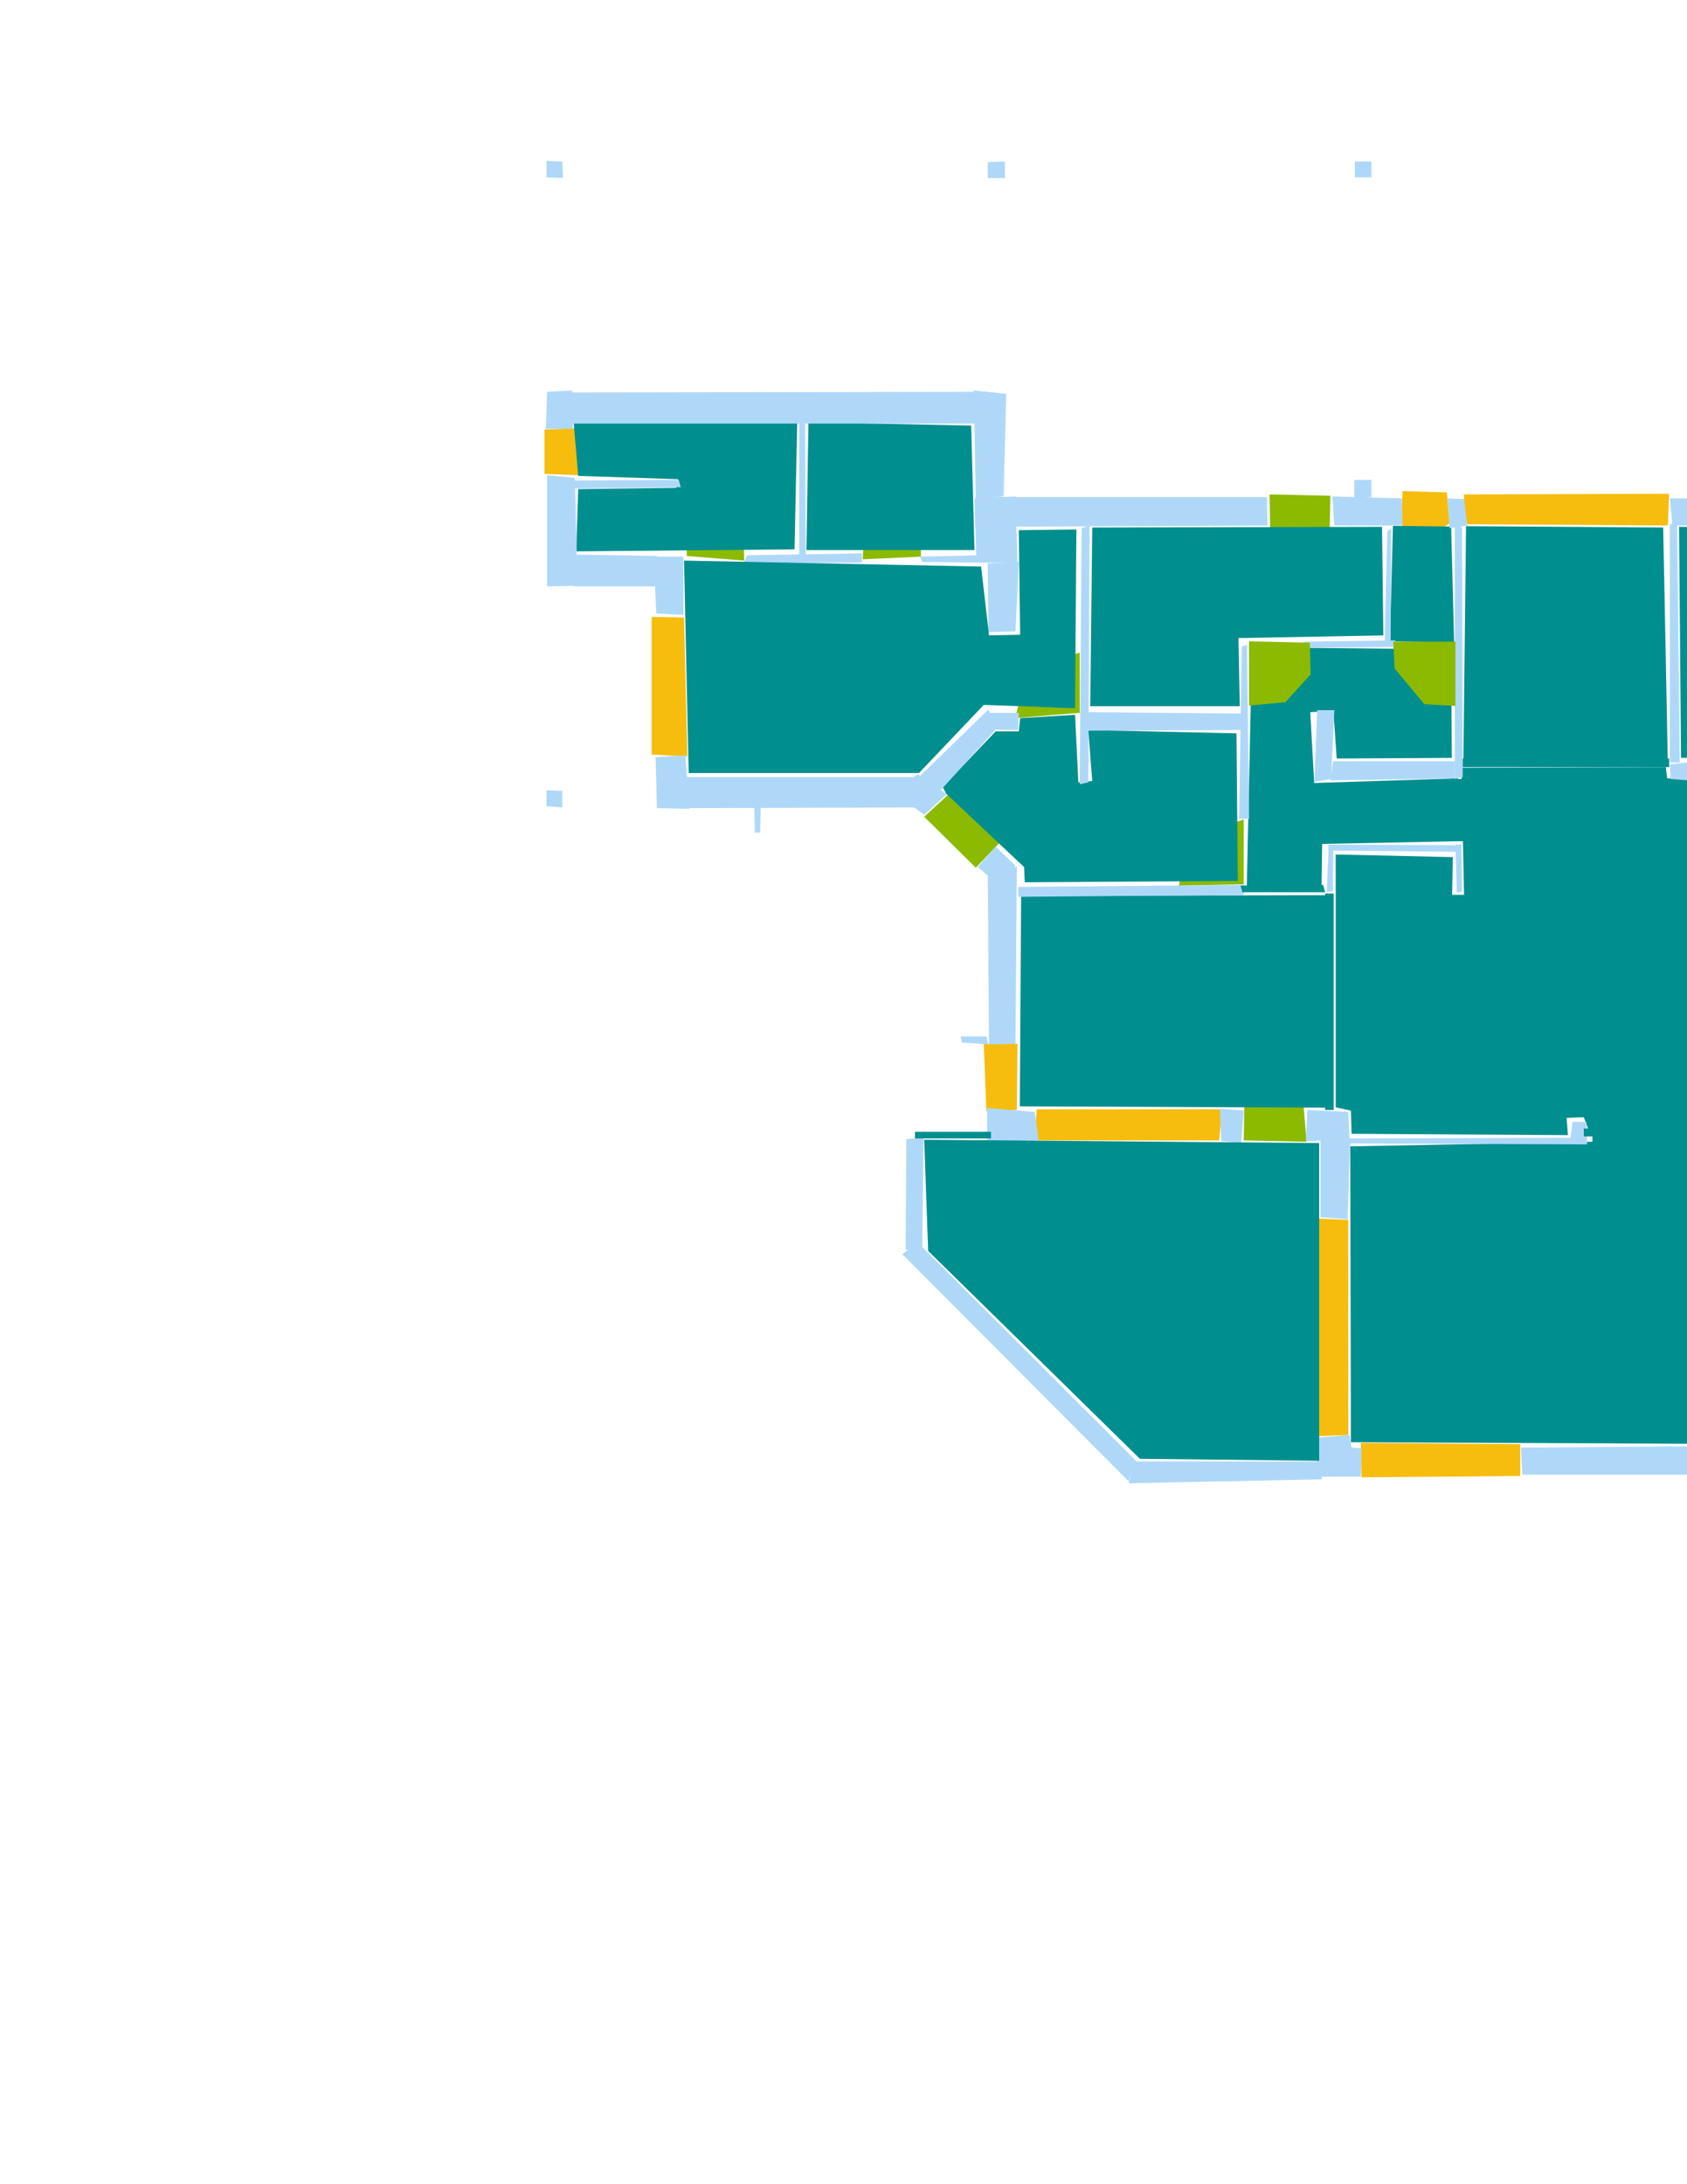 <?xml version='1.0' encoding='utf-8'?>
<ns0:svg xmlns:ns0="http://www.w3.org/2000/svg" version="1.1" width="2550" height="3300">
<ns0:width>3508</ns0:width>
<ns0:height>2480</ns0:height>
<ns0:nclasslabel>50</ns0:nclasslabel>
<ns0:nclassappear>5</ns0:nclassappear>
<ns0:class>Bidet-1</ns0:class>
<ns0:class>Bidet-2</ns0:class>
<ns0:class>Bidet-3</ns0:class>
<ns0:class>Bidet-4</ns0:class>
<ns0:class>Door</ns0:class>
<ns0:class>Door-1</ns0:class>
<ns0:class>Door-23</ns0:class>
<ns0:class>Oven-1</ns0:class>
<ns0:class>Oven-2</ns0:class>
<ns0:class>Oven-3</ns0:class>
<ns0:class>Oven-4</ns0:class>
<ns0:class>Parking</ns0:class>
<ns0:class>Roof</ns0:class>
<ns0:class>Room</ns0:class>
<ns0:class>Separation</ns0:class>
<ns0:class>Sink-1</ns0:class>
<ns0:class>Sink-11</ns0:class>
<ns0:class>Sink-12</ns0:class>
<ns0:class>Sink-13</ns0:class>
<ns0:class>Sink-14</ns0:class>
<ns0:class>Sink-2</ns0:class>
<ns0:class>Sink-3</ns0:class>
<ns0:class>Sink-4</ns0:class>
<ns0:class>Sink-5</ns0:class>
<ns0:class>Sink-6</ns0:class>
<ns0:class>Sofa-1</ns0:class>
<ns0:class>Sofa-3</ns0:class>
<ns0:class>Sofa-4</ns0:class>
<ns0:class>Sofa-5</ns0:class>
<ns0:class>Sofa-6</ns0:class>
<ns0:class>Sofa-7</ns0:class>
<ns0:class>Sofa-8</ns0:class>
<ns0:class>Sofa-9</ns0:class>
<ns0:class>Stairs-1</ns0:class>
<ns0:class>Table-1</ns0:class>
<ns0:class>Table-2</ns0:class>
<ns0:class>Table-3</ns0:class>
<ns0:class>Table-4</ns0:class>
<ns0:class>Table-5</ns0:class>
<ns0:class>Table-6</ns0:class>
<ns0:class>Table-7</ns0:class>
<ns0:class>Text</ns0:class>
<ns0:class>Tub-1</ns0:class>
<ns0:class>Tub-3</ns0:class>
<ns0:class>TV-1</ns0:class>
<ns0:class>TV-2</ns0:class>
<ns0:class>Wall</ns0:class>
<ns0:class>Wall-1</ns0:class>
<ns0:class>Wallieee</ns0:class>
<ns0:class>Window</ns0:class>
<ns0:polygon class="Wall" fill="#AFD8F8" id="0" transcription="" points="826,243 850,244 851,269 826,268 " />
<ns0:polygon class="Wall" fill="#AFD8F8" id="1" transcription="" points="1493,245 1519,244 1519,269 1493,269 " />
<ns0:polygon class="Wall" fill="#AFD8F8" id="2" transcription="" points="826,1194 850,1195 850,1220 826,1218 " />
<ns0:polygon class="Wall" fill="#AFD8F8" id="3" transcription="" points="1149,1258 1141,1258 1140,1209 1150,1213 " />
<ns0:polygon class="Window" fill="#F6BD0F" id="4" transcription="" points="2523,746 2213,747 2212,792 2521,794 " />
<ns0:polygon class="Window" fill="#F6BD0F" id="5" transcription="" points="2120,742 2118,789 2129,829 2191,791 2187,744 " />
<ns0:polygon class="Door" fill="#8BBA00" id="6" transcription="" points="2008,879 2011,749 1919,747 1920,806 1936,860 " />
<ns0:polygon class="Window" fill="#F6BD0F" id="7" transcription="" points="2859,1358 2862,1539 2914,1538 2912,1361 " />
<ns0:polygon class="Window" fill="#F6BD0F" id="8" transcription="" points="2596,2139 2681,2189 2683,2230 2587,2230 2582,2186 " />
<ns0:polygon class="Window" fill="#F6BD0F" id="9" transcription="" points="2298,2182 2298,2230 2058,2232 2057,2180 " />
<ns0:polygon class="Window" fill="#F6BD0F" id="10" transcription="" points="1991,1841 2038,1843 2038,2168 1988,2170 " />
<ns0:polygon class="Window" fill="#F6BD0F" id="11" transcription="" points="1567,1676 1847,1676 1843,1723 1564,1723 " />
<ns0:polygon class="Door" fill="#8BBA00" id="12" transcription="" points="1882,1594 1880,1723 1975,1725 1970,1665 1953,1614 1928,1595 " />
<ns0:polygon class="Window" fill="#F6BD0F" id="13" transcription="" points="1538,1577 1537,1677 1491,1679 1487,1577 " />
<ns0:polygon class="Window" fill="#F6BD0F" id="14" transcription="" points="985,932 1034,933 1039,1143 985,1140 " />
<ns0:polygon class="Window" fill="#F6BD0F" id="15" transcription="" points="904,706 868,647 823,649 823,716 875,718 " />
<ns0:polygon class="Door" fill="#8BBA00" id="16" transcription="" points="1039,754 1038,840 1125,847 1123,786 1077,752 " />
<ns0:polygon class="Door" fill="#8BBA00" id="17" transcription="" points="1391,754 1392,841 1304,845 1307,799 1333,772 " />
<ns0:polygon class="Door" fill="#8BBA00" id="18" transcription="" points="1500,1139 1397,1234 1475,1311 1515,1269 1540,1211 1529,1159 " />
<ns0:polygon class="Door" fill="#8BBA00" id="19" transcription="" points="1632,986 1632,1077 1534,1085 1548,1036 1570,1005 " />
<ns0:polygon class="Door" fill="#8BBA00" id="20" transcription="" points="1782,1338 1880,1336 1880,1238 1821,1258 1790,1298 " />
<ns0:polygon class="Door" fill="#8BBA00" id="21" transcription="" points="2555,1066 2552,1166 2654,1163 2649,1107 2594,1065 " />
<ns0:polygon class="Room" fill="#008E8E" id="22" transcription="" points="2538,796 2541,1145 2856,1145 2855,1130 3018,1126 3015,799 " />
<ns0:polygon class="Room" fill="#008E8E" id="23" transcription="" points="2216,795 2212,1150 2521,1151 2514,797 " />
<ns0:polygon class="Room" fill="#008E8E" id="24" transcription="" points="2020.5,1146 2194.5,1145 2193.5,981 1892.5,978 1884.5,1343 1997.5,1347 1998.5,1275 2203.5,1271 2203.5,1176 1986.5,1183 1980.5,1076 2015.5,1074 " />
<ns0:polygon class="Room" fill="#008E8E" id="25" transcription="" points="2198,971 2101,969 2105.5,794.5 2193.5,795.5 " />
<ns0:polygon class="Room" fill="#008E8E" id="26" transcription="" points="1651,797 1648,1067 1874,1067 1872,964 2091,960 2089,796 " />
<ns0:polygon class="Room" fill="#008E8E" id="27" transcription="" points="1549,1333 1871,1331 1869,1108 1645,1103 1651,1180 1630,1182 1625,1080 1542,1085 1540,1105 1505,1105 1425,1189 1430,1199 1548,1310 " />
<ns0:polygon class="Room" fill="#008E8E" id="28" transcription="" points="1543.5,1353.5 1541.5,1671.5 2014.5,1673.5 2006.5,1352.5 " />
<ns0:polygon class="Room" fill="#008E8E" id="29" transcription="" points="2019,1291 2019,1673 2042,1678 2043,1713 2370,1715 2368,1689 2394,1688 2402,1709 2697,1706 2698,1676 2862,1672 2859,1177 2520,1176 2518,1159 2209,1160 2213,1352 2195,1352 2196,1295 " />
<ns0:polygon class="Room" fill="#008E8E" id="30" transcription="" points="2041,1732 2042,2179 2698,2182 2697,1712 2407,1713 2407,1725 " />
<ns0:polygon class="Room" fill="#008E8E" id="31" transcription="" points="874,739 871,833 1201,830 1205,639 867,637 874,719 1025,724 1022,737 " />
<ns0:polygon class="Room" fill="#008E8E" id="32" transcription="" points="1222,638 1219,831 1473,831 1468,643 " />
<ns0:polygon class="Wall" fill="#AFD8F8" id="33" transcription="" points="854,593 1473,592 1476,640 853,640 " />
<ns0:polygon class="Wall" fill="#AFD8F8" id="34" transcription="" points="827,592 865,590 866,648 825,648 " />
<ns0:polygon class="Wall" fill="#AFD8F8" id="35" transcription="" points="1521,595 1517,750 1475,753 1472,590 " />
<ns0:polygon class="Wall" fill="#AFD8F8" id="36" transcription="" points="1915,751 1916,794 1474,796 1475,751 " />
<ns0:polygon class="Wall" fill="#AFD8F8" id="37" transcription="" points="1535,750 1473,753 1476,850 1538,850 " />
<ns0:polygon class="Wall" fill="#AFD8F8" id="38" transcription="" points="1494,955 1493,851 1540,849 1535,954 " />
<ns0:polygon class="Wall" fill="#AFD8F8" id="39" transcription="" points="1394,849 1479,850 1480,839 1391,841 " />
<ns0:polygon class="Wall" fill="#AFD8F8" id="40" transcription="" points="827,886 827,718 869,722 873,885 " />
<ns0:polygon class="Wall" fill="#AFD8F8" id="41" transcription="" points="861,726 1026,725 1029,736 868,738 " />
<ns0:polygon class="Wall" fill="#AFD8F8" id="42" transcription="" points="1217,640 1218,838 1208,838 1208,639 " />
<ns0:polygon class="Wall" fill="#AFD8F8" id="43" transcription="" points="1129,839 1124,851 1303,850 1303,836 " />
<ns0:polygon class="Wall" fill="#AFD8F8" id="44" transcription="" points="992,927 988,841 1033,841 1033,929 " />
<ns0:polygon class="Wall" fill="#AFD8F8" id="45" transcription="" points="868,886 872,838 993,840 990,886 " />
<ns0:polygon class="Wall" fill="#AFD8F8" id="46" transcription="" points="993,1221 1042,1222 1036,1141 991,1144 " />
<ns0:polygon class="Wall" fill="#AFD8F8" id="47" transcription="" points="1038,1221 1035,1174 1390,1174 1388,1220 " />
<ns0:polygon class="Wall" fill="#AFD8F8" id="48" transcription="" points="1397,1231 1431,1200 1388,1170 1344,1193 " />
<ns0:polygon class="Wall" fill="#AFD8F8" id="49" transcription="" points="1510,1337 1535,1308 1505,1279 1478,1310 " />
<ns0:polygon class="Wall" fill="#AFD8F8" id="50" transcription="" points="1495,1578 1535,1577 1537,1310 1493,1313 " />
<ns0:polygon class="Wall" fill="#AFD8F8" id="51" transcription="" points="1452,1566 1454,1575 1494,1578 1491,1566 " />
<ns0:polygon class="Wall" fill="#AFD8F8" id="52" transcription="" points="1492,1725 1570,1723 1564,1680 1492,1674 " />
<ns0:polygon class="Wall" fill="#AFD8F8" id="53" transcription="" points="1370,1721 1396,1719 1394,1888 1369,1888 " />
<ns0:polygon class="Wall" fill="#AFD8F8" id="54" transcription="" points="1717,2207 1706,2238 1364,1895 1387,1877 " />
<ns0:polygon class="Wall" fill="#AFD8F8" id="55" transcription="" points="1998,2235 1997,2208 1715,2208 1706,2241 " />
<ns0:polygon class="Wall" fill="#AFD8F8" id="56" transcription="" points="1989,2231 1992,2172 2040,2168 2043,2187 2058,2188 2057,2231 " />
<ns0:polygon class="Wall" fill="#AFD8F8" id="57" transcription="" points="2301,2228 2585,2228 2578,2185 2299,2187 " />
<ns0:polygon class="Wall" fill="#AFD8F8" id="58" transcription="" points="2749,2232 2746,2173 2702,2172 2700,2191 2681,2191 2679,2235 " />
<ns0:polygon class="Wall" fill="#AFD8F8" id="59" transcription="" points="2745,1722 2703,1719 2704,2174 2748,2176 " />
<ns0:polygon class="Wall" fill="#AFD8F8" id="60" transcription="" points="1996,1839 1996,1721 2041,1722 2037,1842 " />
<ns0:polygon class="Wall" fill="#AFD8F8" id="61" transcription="" points="2039,1720 2374,1719 2377,1695 2398,1695 2399,1729 2037,1727.5 " />
<ns0:polygon class="Wall" fill="#AFD8F8" id="62" transcription="" points="2906,1721 2703,1721 2701,1680 2903,1675 " />
<ns0:polygon class="Wall" fill="#AFD8F8" id="63" transcription="" points="2906,1537 2905,1677 2864,1681 2861,1542 " />
<ns0:polygon class="Wall" fill="#AFD8F8" id="64" transcription="" points="1846,1724 1876,1727 1880,1678 1844,1675 " />
<ns0:polygon class="Wall" fill="#AFD8F8" id="65" transcription="" points="1974,1724 2040,1722 2038,1680 1976,1677 " />
<ns0:polygon class="Wall" fill="#AFD8F8" id="66" transcription="" points="3023,754 2524,753 2528,794 3023,795 " />
<ns0:polygon class="Wall" fill="#AFD8F8" id="67" transcription="" points="3067,754 3064,872 3023,881 3020,750 " />
<ns0:polygon class="Wall" fill="#AFD8F8" id="68" transcription="" points="3064,1053 3064,1179 3023,1180 3023,1053 " />
<ns0:polygon class="Wall" fill="#AFD8F8" id="69" transcription="" points="2909,1360 2861,1362 2864,1138 2906,1136 " />
<ns0:polygon class="Wall" fill="#AFD8F8" id="70" transcription="" points="3028,1178 2903,1180 2905,1132 3023,1133 " />
<ns0:polygon class="Wall" fill="#AFD8F8" id="71" transcription="" points="2865,1177 2651,1179 2648,1152 2862,1152 " />
<ns0:polygon class="Wall" fill="#AFD8F8" id="72" transcription="" points="2213,754 2188,753 2191,798 2218,794 " />
<ns0:polygon class="Wall" fill="#AFD8F8" id="73" transcription="" points="2047,725 2047,753 2073,751 2073,725 " />
<ns0:polygon class="Wall" fill="#AFD8F8" id="74" transcription="" points="2014,750 2119,753 2120,794 2017,794 " />
<ns0:polygon class="Wall" fill="#AFD8F8" id="75" transcription="" points="2524,792 2524,1152 2539,1152 2535,790 " />
<ns0:polygon class="Wall" fill="#AFD8F8" id="76" transcription="" points="2552,1179 2525,1177 2524,1155 2550,1152 " />
<ns0:polygon class="Wall" fill="#AFD8F8" id="77" transcription="" points="2097,803 2093,973 2102,974 2103,798 " />
<ns0:polygon class="Wall" fill="#AFD8F8" id="78" transcription="" points="2210,797 2211,1174 2199,1177 2199,792 " />
<ns0:polygon class="Wall" fill="#AFD8F8" id="79" transcription="" points="1970.5,969.5 2109.5,967.5 2106.5,977.5 1973.5,978.5 " />
<ns0:polygon class="Wall" fill="#AFD8F8" id="80" transcription="" points="1991,1073 1987,1181 2012,1177 2017,1073 " />
<ns0:polygon class="Wall" fill="#AFD8F8" id="81" transcription="" points="2011,1179 2015,1150 2199,1150 2199,1176 " />
<ns0:polygon class="Wall" fill="#AFD8F8" id="82" transcription="" points="1877,977 1873,1237 1888,1237 1885,974 " />
<ns0:polygon class="Wall" fill="#AFD8F8" id="83" transcription="" points="2202,1349 2210,1347 2209,1276 2200,1276 " />
<ns0:polygon class="Wall" fill="#AFD8F8" id="84" transcription="" points="2208,1277 2208,1287 2008,1285 2008,1276 " />
<ns0:polygon class="Wall" fill="#AFD8F8" id="85" transcription="" points="2008.5,1277 2005.5,1347 2014.5,1347 2015.5,1279 " />
<ns0:polygon class="Wall" fill="#AFD8F8" id="86" transcription="" points="1539,1340 1882,1337 1880,1352 1539,1355 " />
<ns0:polygon class="Wall" fill="#AFD8F8" id="87" transcription="" points="1635,798 1632,1185 1645,1182 1647,794 " />
<ns0:polygon class="Wall" fill="#AFD8F8" id="88" transcription="" points="1879,1078 1642,1076 1641,1104 1880,1103 " />
<ns0:polygon class="Room" fill="#008E8E" id="89" transcription="" points="1034,847 1041,1168 1389,1168 1487,1065 1625,1070 1627,800 1540,801 1542,959 1495,960 1483,856 " />
<ns0:polygon class="Wall" fill="#AFD8F8" id="90" transcription="" points="1495,1077 1540,1077 1539,1103 1490,1102 " />
<ns0:polygon class="Wall" fill="#AFD8F8" id="91" transcription="" points="1494,1072 1391,1172 1420,1196 1506,1101 " />
<ns0:polygon class="Door" fill="#8BBA00" id="92" transcription="" points="1888,969 1980,971 1981,1019 1943,1061 1888,1066 " />
<ns0:polygon class="Door" fill="#8BBA00" id="93" transcription="" points="2106,969.5 2200,969.5 2200,1066.5 2153,1064 2108,1010 " />
<ns0:polygon class="Window" fill="#F6BD0F" id="94" transcription="" points="3020,872 3073,869 3072,1058 3020,1056 " />
<ns0:polygon class="Separation" fill="#008E8E" id="95" transcription="" points="2003,1350 2016,1350 2016,1677 2003,1677 " />
<ns0:polygon class="Separation" fill="#008E8E" id="96" transcription="" points="1875,1338 2000,1337 2003,1348 1878,1348 " />
<ns0:polygon class="Separation" fill="#008E8E" id="97" transcription="" points="2201,1177 2214,1177 2214,1271 2201,1271 " />
<ns0:polygon class="Wall" fill="#AFD8F8" id="98" transcription="" points="2048,244 2073,244 2073,268 2048,268 " />
<ns0:polygon class="Separation" fill="#008E8E" id="99" transcription="" points="2211,1146 2523,1146 2523,1159 2211,1159 " />
<ns0:polygon class="Room" fill="#008E8E" id="100" transcription="" points="1397,1722 1994,1727 1994,2207 1723,2204 1403,1890 " />
<ns0:polygon class="Separation" fill="#008E8E" id="101" transcription="" points="1383,1710 1498,1710 1498,1720 1383,1720 " />
<ns0:polygon class="Separation" fill="#008E8E" id="102" transcription="" points="2394,1705 2700,1705 2700,1717 2394,1717 " />
<ns0:relation type="incident" objects="33,34" />
<ns0:relation type="incident" objects="15,40" />
<ns0:relation type="incident" objects="45,44" />
<ns0:relation type="incident" objects="45,40" />
<ns0:relation type="incident" objects="15,34" />
<ns0:relation type="incident" objects="44,14" />
<ns0:relation type="incident" objects="46,14" />
<ns0:relation type="incident" objects="46,47" />
<ns0:relation type="incident" objects="47,48" />
<ns0:relation type="incident" objects="48,91" />
<ns0:relation type="incident" objects="48,18" />
<ns0:relation type="incident" objects="18,49" />
<ns0:relation type="incident" objects="49,50" />
<ns0:relation type="incident" objects="50,13" />
<ns0:relation type="incident" objects="13,52" />
<ns0:relation type="incident" objects="52,11" />
<ns0:relation type="incident" objects="11,64" />
<ns0:relation type="incident" objects="64,12" />
<ns0:relation type="incident" objects="12,65" />
<ns0:relation type="incident" objects="65,60" />
<ns0:relation type="incident" objects="60,10" />
<ns0:relation type="incident" objects="10,56" />
<ns0:relation type="incident" objects="56,55" />
<ns0:relation type="incident" objects="55,54" />
<ns0:relation type="incident" objects="54,53" />
<ns0:relation type="incident" objects="56,9" />
<ns0:relation type="incident" objects="9,57" />
<ns0:relation type="incident" objects="57,8" />
<ns0:relation type="incident" objects="8,58" />
<ns0:relation type="incident" objects="58,59" />
<ns0:relation type="incident" objects="59,62" />
<ns0:relation type="incident" objects="62,63" />
<ns0:relation type="incident" objects="63,7" />
<ns0:relation type="incident" objects="7,69" />
<ns0:relation type="incident" objects="69,70" />
<ns0:relation type="incident" objects="70,68" />
<ns0:relation type="incident" objects="68,94" />
<ns0:relation type="incident" objects="94,67" />
<ns0:relation type="incident" objects="67,66" />
<ns0:relation type="incident" objects="66,4" />
<ns0:relation type="incident" objects="4,72" />
<ns0:relation type="incident" objects="72,5" />
<ns0:relation type="incident" objects="5,74" />
<ns0:relation type="incident" objects="74,73" />
<ns0:relation type="incident" objects="74,6" />
<ns0:relation type="incident" objects="6,36" />
<ns0:relation type="incident" objects="36,35" />
<ns0:relation type="incident" objects="35,33" />
<ns0:relation type="incident" objects="40,41" />
<ns0:relation type="incident" objects="44,16" />
<ns0:relation type="incident" objects="16,43" />
<ns0:relation type="incident" objects="43,17" />
<ns0:relation type="incident" objects="17,39" />
<ns0:relation type="incident" objects="39,37" />
<ns0:relation type="incident" objects="37,35" />
<ns0:relation type="incident" objects="37,36" />
<ns0:relation type="incident" objects="37,38" />
<ns0:relation type="incident" objects="36,87" />
<ns0:relation type="incident" objects="43,42" />
<ns0:relation type="incident" objects="42,33" />
<ns0:relation type="incident" objects="91,90" />
<ns0:relation type="incident" objects="90,19" />
<ns0:relation type="incident" objects="19,87" />
<ns0:relation type="incident" objects="87,88" />
<ns0:relation type="incident" objects="88,82" />
<ns0:relation type="incident" objects="82,92" />
<ns0:relation type="incident" objects="92,79" />
<ns0:relation type="incident" objects="79,77" />
<ns0:relation type="incident" objects="77,74" />
<ns0:relation type="incident" objects="79,93" />
<ns0:relation type="incident" objects="93,78" />
<ns0:relation type="incident" objects="77,93" />
<ns0:relation type="incident" objects="78,81" />
<ns0:relation type="incident" objects="81,80" />
<ns0:relation type="incident" objects="82,20" />
<ns0:relation type="incident" objects="20,86" />
<ns0:relation type="incident" objects="86,50" />
<ns0:relation type="incident" objects="60,61" />
<ns0:relation type="incident" objects="61,65" />
<ns0:relation type="incident" objects="86,96" />
<ns0:relation type="incident" objects="85,95" />
<ns0:relation type="incident" objects="96,85" />
<ns0:relation type="incident" objects="85,84" />
<ns0:relation type="incident" objects="84,83" />
<ns0:relation type="incident" objects="83,97" />
<ns0:relation type="incident" objects="84,97" />
<ns0:relation type="incident" objects="97,78" />
<ns0:relation type="incident" objects="95,65" />
<ns0:relation type="incident" objects="75,4" />
<ns0:relation type="incident" objects="75,66" />
<ns0:relation type="incident" objects="21,71" />
<ns0:relation type="incident" objects="75,76" />
<ns0:relation type="incident" objects="76,21" />
<ns0:relation type="incident" objects="78,99" />
<ns0:relation type="incident" objects="99,75" />
<ns0:relation type="incident" objects="99,76" />
<ns0:relation type="neighbour" objects="31,32" />
<ns0:relation type="neighbour" objects="32,89" />
<ns0:relation type="neighbour" objects="89,31" />
<ns0:relation type="neighbour" objects="89,26" />
<ns0:relation type="neighbour" objects="26,27" />
<ns0:relation type="neighbour" objects="27,89" />
<ns0:relation type="neighbour" objects="27,24" />
<ns0:relation type="neighbour" objects="24,26" />
<ns0:relation type="neighbour" objects="24,23" />
<ns0:relation type="neighbour" objects="23,25" />
<ns0:relation type="neighbour" objects="25,26" />
<ns0:relation type="neighbour" objects="25,24" />
<ns0:relation type="neighbour" objects="23,22" />
<ns0:relation type="neighbour" objects="22,29" />
<ns0:relation type="neighbour" objects="29,23" />
<ns0:relation type="neighbour" objects="29,24" />
<ns0:relation type="neighbour" objects="29,28" />
<ns0:relation type="neighbour" objects="28,27" />
<ns0:relation type="neighbour" objects="28,24" />
<ns0:relation type="neighbour" objects="29,30" />
<ns0:relation type="incident" objects="53,101" />
<ns0:relation type="incident" objects="101,52" />
<ns0:relation type="neighbour" objects="100,30" />
<ns0:relation type="neighbour" objects="100,28" />
<ns0:relation type="neighbour" objects="100,29" />
<ns0:relation type="access" objects="31,16,89" />
<ns0:relation type="access" objects="89,17,32" />
<ns0:relation type="access" objects="27,19,89" />
<ns0:relation type="access" objects="27,18,27" />
<ns0:relation type="access" objects="26,6,26" />
<ns0:relation type="access" objects="24,20,27" />
<ns0:relation type="access" objects="100,12,28" />
<ns0:relation type="access" objects="29,21,22" />
<ns0:relation type="incident" objects="61,102" />
<ns0:relation type="incident" objects="62,102" />
<ns0:relation type="incident" objects="102,59" />
<ns0:relation type="access" objects="28,96,24" />
<ns0:relation type="access" objects="24,97,29" />
<ns0:relation type="access" objects="29,99,23" />
<ns0:relation type="access" objects="29,102,30" />
<ns0:relation type="access" objects="28,95,29" />
<ns0:relation type="access" objects="100,101,100" />
<ns0:relation type="access" objects="26,92,24" />
<ns0:relation type="access" objects="25,93,24" />
<ns0:relation type="outerP" objects="33,35,36,6,74,5,72,4,66,67,94,68,70,69,7,63,62,59,58,8,57,9,56,55,54,53,101,52,13,50,49,18,48,47,46,14,44,45,40,15,34" />
<ns0:relation type="surround" objects="33,42,43,16,44,45,40,15,34,33,31" />
<ns0:relation type="surround" objects="33,35,37,39,17,43,42,33,32" />
<ns0:relation type="surround" objects="16,43,17,39,37,36,87,19,90,91,48,47,46,14,44,16,89" />
<ns0:relation type="surround" objects="36,6,74,77,79,92,82,88,87,36,26" />
<ns0:relation type="surround" objects="74,5,72,78,93,77,74,25" />
<ns0:relation type="surround" objects="72,4,75,99,78,72,23" />
<ns0:relation type="surround" objects="66,67,94,68,70,69,71,21,76,75,66,22" />
<ns0:relation type="surround" objects="92,79,93,78,97,84,85,96,20,82,92,24" />
<ns0:relation type="surround" objects="91,90,19,87,88,82,20,86,49,18,48,91,27" />
<ns0:relation type="surround" objects="86,96,95,65,12,64,11,52,13,50,86,28" />
<ns0:relation type="surround" objects="101,52,11,64,12,65,60,10,56,55,54,53,101,100" />
<ns0:relation type="surround" objects="61,102,59,58,8,57,9,56,10,60,61,30" />
<ns0:relation type="surround" objects="84,97,99,76,21,71,69,7,63,62,102,61,65,95,85,84,29" />
</ns0:svg>